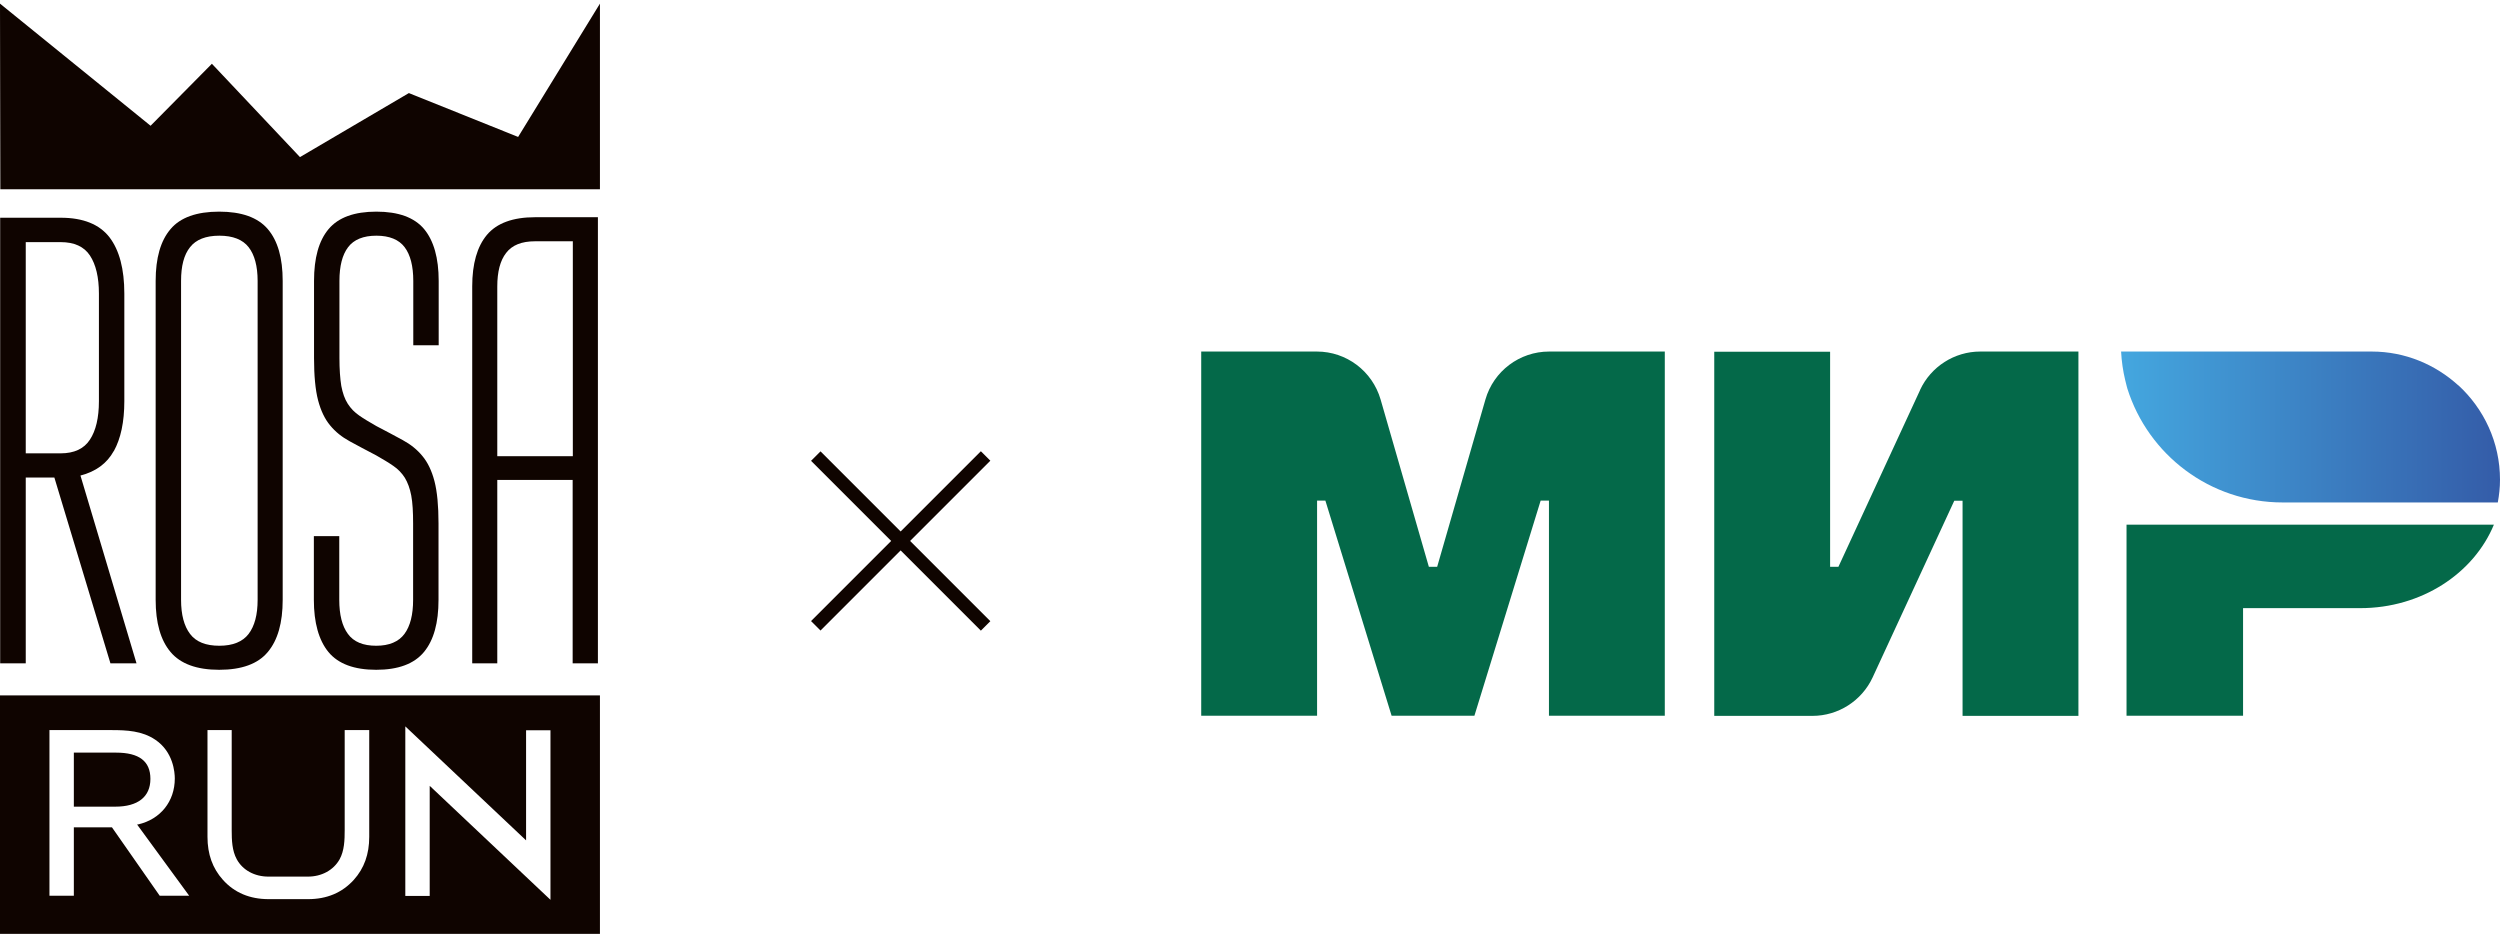 <svg width="160" height="60" viewBox="0 0 160 60" fill="none" xmlns="http://www.w3.org/2000/svg">
<g clip-path="url(#clip0_2513_3250)">
<path d="M33.16 8.764L26.168 5.957L19.198 10.054L13.561 4.081L9.637 8.049L0 0.233L0.022 12.114H38.396V0.233L33.16 8.764Z" fill="#0F0400"/>
<path d="M7.284 28.873C7.729 28.07 7.957 27.008 7.957 25.675V18.791C7.957 17.22 7.642 16.016 7.003 15.181C6.363 14.358 5.322 13.935 3.892 13.935H0.011V42.455H1.648V30.564H3.48L7.068 42.455H8.737L5.149 30.434C6.125 30.184 6.84 29.664 7.284 28.862V28.873ZM6.331 25.675C6.331 26.737 6.135 27.561 5.756 28.136C5.377 28.721 4.748 29.014 3.881 29.014H1.648V15.496H3.881C4.748 15.496 5.377 15.778 5.756 16.352C6.135 16.927 6.331 17.74 6.331 18.791V25.675Z" fill="#0F0400"/>
<path d="M14.027 42.867C15.469 42.867 16.509 42.488 17.138 41.729C17.778 40.97 18.092 39.854 18.092 38.39V17.978C18.092 16.515 17.778 15.409 17.138 14.661C16.498 13.913 15.458 13.545 14.027 13.545C12.596 13.545 11.545 13.913 10.916 14.661C10.276 15.409 9.962 16.515 9.962 17.978V38.39C9.962 39.854 10.276 40.97 10.916 41.729C11.555 42.488 12.596 42.867 14.027 42.867ZM11.588 17.978C11.588 17.024 11.772 16.309 12.162 15.821C12.542 15.333 13.171 15.084 14.038 15.084C14.905 15.084 15.534 15.333 15.913 15.821C16.293 16.309 16.488 17.035 16.488 17.978V38.39C16.488 39.344 16.293 40.07 15.913 40.569C15.534 41.068 14.905 41.328 14.038 41.328C13.171 41.328 12.542 41.079 12.162 40.569C11.783 40.07 11.588 39.344 11.588 38.39V17.978Z" fill="#0F0400"/>
<path d="M20.087 34.314V38.39C20.087 39.854 20.401 40.97 21.019 41.729C21.648 42.488 22.667 42.867 24.076 42.867C25.485 42.867 26.504 42.488 27.133 41.729C27.762 40.97 28.065 39.854 28.065 38.39V33.501C28.065 32.363 27.979 31.463 27.805 30.791C27.632 30.13 27.372 29.588 27.035 29.187C26.699 28.775 26.277 28.439 25.778 28.168C25.279 27.897 24.716 27.593 24.087 27.268C23.653 27.019 23.285 26.802 22.992 26.596C22.689 26.39 22.45 26.141 22.255 25.837C22.06 25.534 21.93 25.154 21.843 24.699C21.767 24.233 21.724 23.637 21.724 22.91V17.978C21.724 17.024 21.908 16.309 22.277 15.821C22.645 15.333 23.252 15.084 24.087 15.084C24.922 15.084 25.529 15.333 25.897 15.821C26.266 16.309 26.45 17.035 26.45 17.978V22.098H28.076V17.978C28.076 16.515 27.762 15.409 27.144 14.661C26.515 13.913 25.496 13.545 24.087 13.545C22.678 13.545 21.659 13.913 21.03 14.661C20.401 15.409 20.098 16.515 20.098 17.978V22.91C20.098 24.049 20.184 24.959 20.358 25.621C20.531 26.282 20.791 26.824 21.128 27.225C21.464 27.637 21.886 27.973 22.385 28.244C22.884 28.515 23.447 28.818 24.076 29.144C24.51 29.393 24.878 29.61 25.171 29.816C25.474 30.022 25.713 30.271 25.908 30.575C26.092 30.878 26.233 31.257 26.32 31.713C26.407 32.179 26.439 32.775 26.439 33.501V38.39C26.439 39.344 26.255 40.07 25.886 40.569C25.518 41.068 24.911 41.328 24.076 41.328C23.241 41.328 22.634 41.079 22.266 40.569C21.897 40.07 21.713 39.344 21.713 38.39V34.314H20.087Z" fill="#0F0400"/>
<path d="M0 59.767H38.396V44.504H0V59.767ZM25.94 46.488L33.669 53.783V46.737H35.23V57.588L27.501 50.293V57.339H25.94V46.488ZM13.258 46.726H14.829V53.133C14.829 53.772 14.851 54.444 15.155 54.997C15.534 55.691 16.293 56.103 17.182 56.103H19.707C20.585 56.103 21.344 55.691 21.734 54.997C22.038 54.444 22.06 53.772 22.06 53.133V46.726H23.631V53.556C23.631 54.672 23.306 55.572 22.645 56.309C21.897 57.133 20.921 57.545 19.718 57.545H17.192C15.989 57.545 15.003 57.133 14.266 56.309C13.604 55.572 13.279 54.672 13.279 53.556V46.726H13.258ZM3.176 46.726H7.144C8.098 46.726 9.095 46.77 9.94 47.344C11.1 48.125 11.187 49.447 11.187 49.827C11.187 51.29 10.266 52.439 8.835 52.764H8.77L12.108 57.328H10.222L7.165 52.949H4.726V57.328H3.165V46.715L3.176 46.726Z" fill="#0F0400"/>
<path d="M9.626 49.848C9.626 48.721 8.91 48.168 7.425 48.168H4.726V51.626H7.382C8.824 51.626 9.626 50.997 9.626 49.848Z" fill="#0F0400"/>
<path d="M38.266 42.466V13.902H34.244C32.824 13.902 31.794 14.282 31.165 15.03C30.537 15.778 30.222 16.884 30.222 18.325V42.455H31.826V30.715H36.65V42.455H38.255L38.266 42.466ZM31.826 29.198V18.336C31.826 17.393 32.011 16.677 32.39 16.19C32.77 15.691 33.377 15.442 34.244 15.442H36.661V29.198H31.837H31.826Z" fill="#0F0400"/>
<path d="M52.513 28.887L51.907 29.493L62.776 40.362L63.382 39.756L52.513 28.887Z" fill="#0F0400"/>
<path d="M62.776 28.88L51.907 39.749L52.513 40.354L63.382 29.485L62.776 28.88Z" fill="#0F0400"/>
<path d="M136.098 33.577V45.805H143.556V38.921H151.057C154.981 38.921 158.32 36.699 159.61 33.577H136.098Z" fill="#046949"/>
<path d="M157.333 24.667C155.87 23.333 153.929 22.499 151.794 22.499H135.75C135.783 23.127 135.87 23.734 136.011 24.32C136.043 24.45 136.076 24.58 136.108 24.71C136.119 24.764 136.141 24.818 136.152 24.873C137.485 29.1 141.431 32.157 146.092 32.157H159.859C159.946 31.68 160 31.203 160 30.705C160 28.309 158.97 26.163 157.333 24.656" fill="url(#paint0_linear_2513_3250)"/>
<path d="M122.883 24.97L117.658 36.276H117.127V22.509H109.712V45.816H116C117.647 45.816 119.154 44.851 119.848 43.355L125.073 32.049H125.604V45.816H133.019V22.499H126.731C125.084 22.499 123.577 23.463 122.883 24.959" fill="#046949"/>
<path d="M88.358 25.566L91.447 36.276H91.978L95.068 25.566C95.588 23.756 97.246 22.499 99.144 22.499H106.547V45.805H99.133V32.038H98.602L94.363 45.805H89.062L84.824 32.038H84.293V45.805H76.878V22.499H84.282C86.168 22.499 87.826 23.745 88.358 25.566Z" fill="#046949"/>
</g>
<defs>
<linearGradient id="paint0_linear_2513_3250" x1="135.75" y1="27.333" x2="160" y2="27.333" gradientUnits="userSpaceOnUse">
<stop stop-color="#44A7DF"/>
<stop offset="1" stop-color="#345CA8"/>
</linearGradient>
<clipPath id="clip0_2513_3250">
<rect width="160" height="59.534" fill="white" transform="translate(0 0.233)"/>
</clipPath>
</defs>
</svg>
